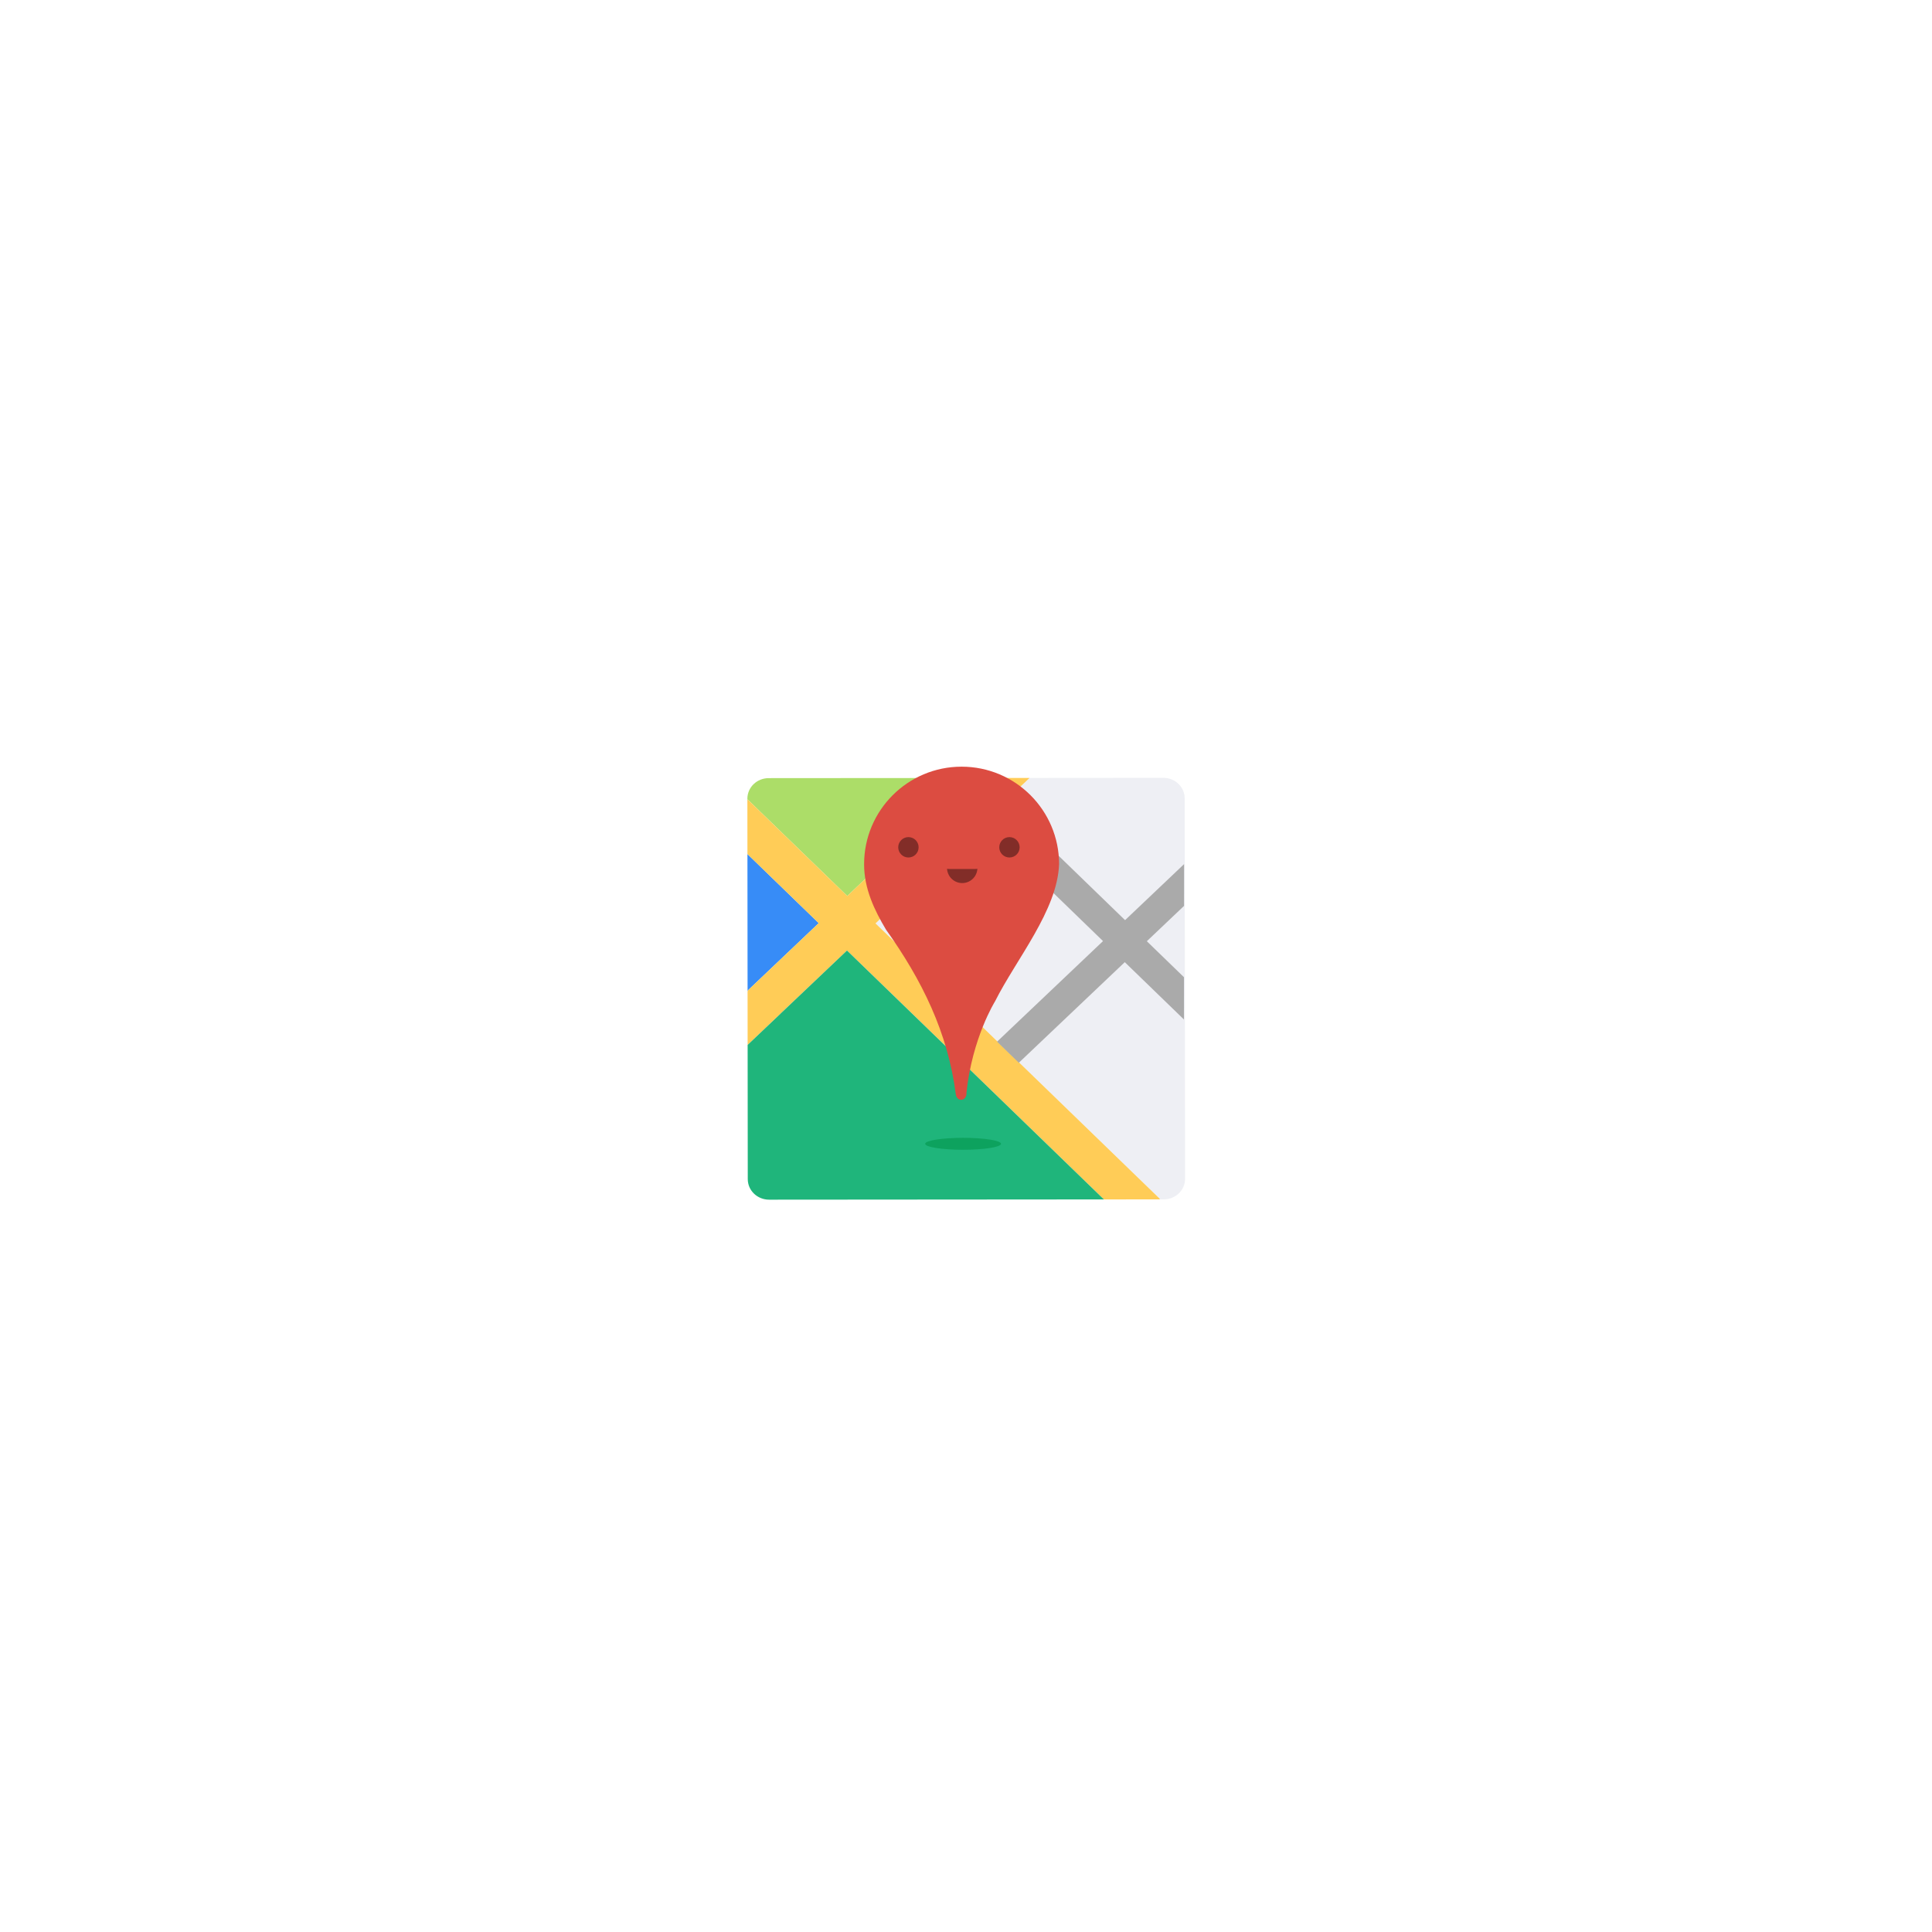 <?xml version="1.0" encoding="UTF-8" standalone="no"?>
<!-- Created with Inkscape (http://www.inkscape.org/) -->

<svg
   xmlns:dc="http://purl.org/dc/elements/1.1/"
   xmlns:cc="http://creativecommons.org/ns#"
   xmlns:rdf="http://www.w3.org/1999/02/22-rdf-syntax-ns#"
   xmlns:svg="http://www.w3.org/2000/svg"
   xmlns="http://www.w3.org/2000/svg"
   xmlns:sodipodi="http://sodipodi.sourceforge.net/DTD/sodipodi-0.dtd"
   xmlns:inkscape="http://www.inkscape.org/namespaces/inkscape"
   width="2208"
   height="2208"
   viewBox="0 0 2208 2208"
   id="svg5355"
   version="1.1"
   inkscape:version="0.91 r13725"
   sodipodi:docname="splash.svg"
   inkscape:export-filename="/home/matheus/Documents/Projects/cheguei/assets/splash.png"
   inkscape:export-xdpi="90"
   inkscape:export-ydpi="90">
  <defs
     id="defs5357">
    <filter
       style="color-interpolation-filters:sRGB"
       inkscape:label="Drop Shadow"
       id="filter3675">
      <feFlood
         flood-opacity="0.498"
         flood-color="rgb(0,0,0)"
         result="flood"
         id="feFlood3677" />
      <feComposite
         in="flood"
         in2="SourceGraphic"
         operator="in"
         result="composite1"
         id="feComposite3679" />
      <feGaussianBlur
         in="composite1"
         stdDeviation="3"
         result="blur"
         id="feGaussianBlur3681" />
      <feOffset
         dx="1"
         dy="1"
         result="offset"
         id="feOffset3683" />
      <feComposite
         in="SourceGraphic"
         in2="offset"
         operator="over"
         result="composite2"
         id="feComposite3685" />
    </filter>
    <filter
       style="color-interpolation-filters:sRGB"
       inkscape:label="Drop Shadow"
       id="filter3675-0">
      <feFlood
         flood-opacity="0.498"
         flood-color="rgb(0,0,0)"
         result="flood"
         id="feFlood3677-6" />
      <feComposite
         in="flood"
         in2="SourceGraphic"
         operator="in"
         result="composite1"
         id="feComposite3679-1" />
      <feGaussianBlur
         in="composite1"
         stdDeviation="3"
         result="blur"
         id="feGaussianBlur3681-5" />
      <feOffset
         dx="1"
         dy="1"
         result="offset"
         id="feOffset3683-9" />
      <feComposite
         in="SourceGraphic"
         in2="offset"
         operator="over"
         result="composite2"
         id="feComposite3685-4" />
    </filter>
  </defs>
  <sodipodi:namedview
     id="base"
     pagecolor="#ffffff"
     bordercolor="#666666"
     borderopacity="1.0"
     inkscape:pageopacity="0.0"
     inkscape:pageshadow="2"
     inkscape:zoom="0.24748737"
     inkscape:cx="841.86185"
     inkscape:cy="938.87472"
     inkscape:document-units="px"
     inkscape:current-layer="layer1"
     showgrid="false"
     fit-margin-top="0"
     fit-margin-left="0"
     fit-margin-right="0"
     fit-margin-bottom="0"
     units="px"
     inkscape:window-width="1366"
     inkscape:window-height="704"
     inkscape:window-x="0"
     inkscape:window-y="27"
     inkscape:window-maximized="1" />
  <g
     inkscape:label="Layer 1"
     inkscape:groupmode="layer"
     id="layer1"
     transform="translate(342.571,1157.781)">
    <rect
       style="color:#000000;clip-rule:nonzero;display:inline;overflow:visible;visibility:visible;opacity:1;isolation:auto;mix-blend-mode:normal;color-interpolation:sRGB;color-interpolation-filters:linearRGB;solid-color:#000000;solid-opacity:1;fill:#ffffff;fill-opacity:1;fill-rule:nonzero;stroke:none;stroke-width:0.941;stroke-linecap:butt;stroke-linejoin:miter;stroke-miterlimit:4;stroke-dasharray:none;stroke-dashoffset:0;stroke-opacity:1;color-rendering:auto;image-rendering:auto;shape-rendering:auto;text-rendering:auto;enable-background:accumulate"
       id="rect3370"
       width="2208"
       height="2208"
       x="-342.571"
       y="-1157.781" />
    <g
       id="g3358"
       transform="matrix(0.912,0,0,0.912,389.649,-557.954)">
      <g
         transform="matrix(-0.802,-0.777,0.81,-0.769,899.147,2268.485)"
         id="g5054">
        <path
           inkscape:connector-curvature="0"
           style="color:#000000;clip-rule:nonzero;display:inline;overflow:visible;visibility:visible;opacity:1;isolation:auto;mix-blend-mode:normal;color-interpolation:sRGB;color-interpolation-filters:linearRGB;solid-color:#000000;solid-opacity:1;fill:#eeeff4;fill-opacity:1;fill-rule:nonzero;stroke:none;stroke-width:1;stroke-linecap:butt;stroke-linejoin:miter;stroke-miterlimit:4;stroke-dasharray:none;stroke-dashoffset:0;stroke-opacity:1;color-rendering:auto;image-rendering:auto;shape-rendering:auto;text-rendering:auto;enable-background:accumulate"
           d="m 1378.545,1235 0,-58.31 0.633,0 0,-179.375 -444.047,0 0.236,-0.238 -1.049,0 -2.811,2.844 c -9.141,9.25 -9.014,24.094 0.283,33.281 l 310.139,306.476 c 9.297,9.188 24.142,9.139 33.283,-0.111 L 1378.545,1235 Z"
           id="path5050"
           transform="translate(144,-235.9)" />
        <path
           inkscape:connector-curvature="0"
           style="color:#000000;clip-rule:nonzero;display:inline;overflow:visible;visibility:visible;opacity:1;isolation:auto;mix-blend-mode:normal;color-interpolation:sRGB;color-interpolation-filters:linearRGB;solid-color:#000000;solid-opacity:1;fill:#acdd68;fill-opacity:1;fill-rule:nonzero;stroke:none;stroke-width:1;stroke-linecap:butt;stroke-linejoin:miter;stroke-miterlimit:4;stroke-dasharray:none;stroke-dashoffset:0;stroke-opacity:1;color-rendering:auto;image-rendering:auto;shape-rendering:auto;text-rendering:auto;enable-background:accumulate"
           d="m 1579.201,997.076 -0.533,0 0.24,0.238 -155.564,0 0,192.35 L 1580.135,1031 c 9.141,-9.25 9.014,-24.094 -0.283,-33.281 l -0.65,-0.643 z"
           id="path5048"
           transform="translate(144,-235.9)" />
        <path
           inkscape:connector-curvature="0"
           style="color:#000000;clip-rule:nonzero;display:inline;overflow:visible;visibility:visible;opacity:1;isolation:auto;mix-blend-mode:normal;color-interpolation:sRGB;color-interpolation-filters:linearRGB;solid-color:#000000;solid-opacity:1;fill:#378cf7;fill-opacity:1;fill-rule:nonzero;stroke:none;stroke-width:1;stroke-linecap:butt;stroke-linejoin:miter;stroke-miterlimit:4;stroke-dasharray:none;stroke-dashoffset:0;stroke-opacity:1;color-rendering:auto;image-rendering:auto;shape-rendering:auto;text-rendering:auto;enable-background:accumulate"
           d="m 1422.98,842.699 0,0.527 0.363,0.359 0,109.561 110.871,0 0.09,0.088 0.531,0 -111.855,-110.535 z"
           id="path5046"
           transform="translate(144,-235.9)" />
        <path
           inkscape:connector-curvature="0"
           style="color:#000000;clip-rule:nonzero;display:inline;overflow:visible;visibility:visible;opacity:1;isolation:auto;mix-blend-mode:normal;color-interpolation:sRGB;color-interpolation-filters:linearRGB;solid-color:#000000;solid-opacity:1;fill:#ffcc57;fill-opacity:1;fill-rule:nonzero;stroke:none;stroke-width:1;stroke-linecap:butt;stroke-linejoin:miter;stroke-miterlimit:4;stroke-dasharray:none;stroke-dashoffset:0;stroke-opacity:1;color-rendering:auto;image-rendering:auto;shape-rendering:auto;text-rendering:auto;enable-background:accumulate"
           d="m 1379.141,799.377 0,50.959 0.037,0 0,102.811 -400.398,0 -0.086,0.088 -1.051,0 -43.324,43.842 1.049,0 -0.236,0.238 444.047,0 0,179.375 -0.633,0 0,58.31 44.799,-45.336 0,-192.35 155.564,0 -0.24,-0.238 0.533,0 -44.365,-43.842 -0.531,0 -0.09,-0.088 -110.871,0 0,-109.561 -0.363,-0.359 0,-0.527 -43.84,-43.322 z"
           id="path5044"
           transform="translate(144,-235.9)" />
        <path
           inkscape:connector-curvature="0"
           style="color:#000000;clip-rule:nonzero;display:inline;overflow:visible;visibility:visible;opacity:1;isolation:auto;mix-blend-mode:normal;color-interpolation:sRGB;color-interpolation-filters:linearRGB;solid-color:#000000;solid-opacity:1;fill:#1fb57b;fill-opacity:1;fill-rule:nonzero;stroke:none;stroke-width:1;stroke-linecap:butt;stroke-linejoin:miter;stroke-miterlimit:4;stroke-dasharray:none;stroke-dashoffset:0;stroke-opacity:1;color-rendering:auto;image-rendering:auto;shape-rendering:auto;text-rendering:auto;enable-background:accumulate"
           d="m 1253.012,684.383 c -6.016,0.02 -12.011,2.346 -16.582,6.971 l -258.787,261.881 1.051,0 0.086,-0.088 400.398,0 0,-102.811 -0.037,0 0,-50.959 -109.428,-108.135 c -4.649,-4.594 -10.685,-6.88 -16.701,-6.859 z"
           id="rect4239-06-8"
           transform="translate(144,-235.9)" />
        <path
           style="color:#000000;clip-rule:nonzero;display:inline;overflow:visible;visibility:visible;opacity:1;isolation:auto;mix-blend-mode:normal;color-interpolation:sRGB;color-interpolation-filters:linearRGB;solid-color:#000000;solid-opacity:1;fill:#aaaaaa;fill-opacity:1;fill-rule:nonzero;stroke:none;stroke-width:1;stroke-linecap:butt;stroke-linejoin:miter;stroke-miterlimit:4;stroke-dasharray:none;stroke-dashoffset:0;stroke-opacity:1;color-rendering:auto;image-rendering:auto;shape-rendering:auto;text-rendering:auto;enable-background:accumulate"
           d="m 1298.876,760.972 0,163.93 -92.467,0 34.406,34.118 58.061,0 0,57.574 34,33.716 0,-91.29 191.76,0 0,-34.118 -191.76,0 0,-163.93 -34,0 z"
           id="rect4239-06-3"
           inkscape:connector-curvature="0" />
      </g>
      <g
         transform="matrix(1.094,0,0,1.094,-41.9,551.526)"
         id="g4674">
        <path
           style="fill:#dc4c41;fill-opacity:1;stroke:none;filter:url(#filter3675-0)"
           d="m 402.377,-152.245 c -49.979,-0.002 -90.497,40.514 -90.497,90.493 -0.086,22.651 9.632,42.885 20.279,60.695 33.355,46.838 57.466,95.432 64.872,153.209 l 0.025,0 c 0.386,2.799 2.46,4.858 4.896,4.86 2.739,-6.2e-4 4.959,-2.585 4.96,-5.773 -0.002,-0.239 -0.017,-0.478 -0.043,-0.715 5.349,-51.074 26.509,-84.868 26.509,-84.868 19.724,-39.285 57.951,-84.497 59.491,-127.408 -2.1e-4,-49.978 -40.515,-90.493 -90.493,-90.493 z"
           id="path4310"
           inkscape:connector-curvature="0"
           sodipodi:nodetypes="cccccccccccc"
           transform="matrix(1.234,0,0,1.234,-91.876,-40.5)" />
        <circle
           style="fill:#822d28;fill-opacity:1;fill-rule:evenodd;stroke:none;stroke-width:1px;stroke-linecap:butt;stroke-linejoin:miter;stroke-opacity:1"
           id="path3421"
           cx="344.975"
           cy="-134.783"
           r="11.678" />
        <circle
           style="fill:#822d28;fill-opacity:1;fill-rule:evenodd;stroke:none;stroke-width:1px;stroke-linecap:butt;stroke-linejoin:miter;stroke-opacity:1"
           id="path3421-4"
           cx="460.692"
           cy="-134.783"
           r="11.678" />
        <path
           style="fill:#822d28;fill-opacity:1;stroke:none"
           d="m 389.232,-110.208 a 17.414,17.414 0 0 0 17.379,16.395 17.414,17.414 0 0 0 17.36,-16.39 c -0.813,0.148 -1.645,0.242 -2.498,0.242 l -29.723,0 c -0.86,0 -1.699,-0.097 -2.518,-0.247 z"
           id="path4377"
           inkscape:connector-curvature="0" />
      </g>
      <ellipse
         ry="7.483"
         rx="47.515"
         cy="775.635"
         cx="404.004"
         id="path4493"
         style="fill:#0da25e;fill-opacity:1;stroke:none" />
    </g>
  </g>
</svg>

